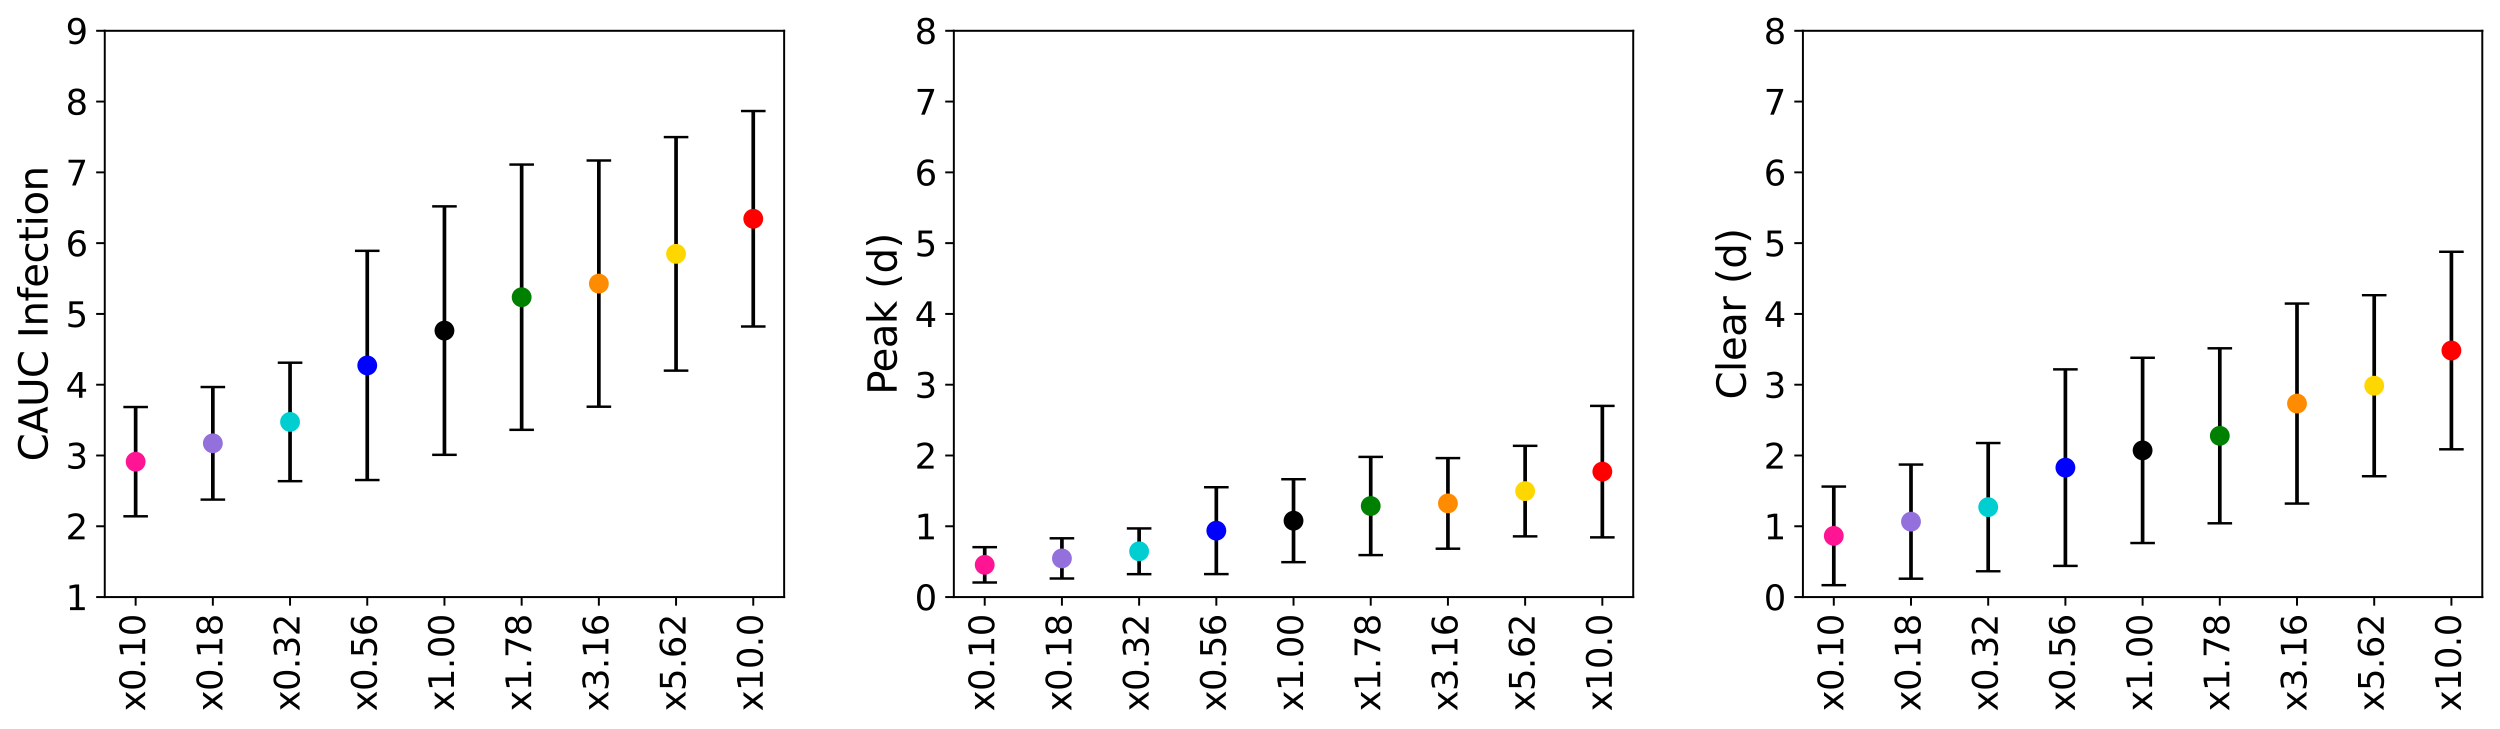 <?xml version="1.0" encoding="utf-8" standalone="no"?>
<!DOCTYPE svg PUBLIC "-//W3C//DTD SVG 1.1//EN"
  "http://www.w3.org/Graphics/SVG/1.1/DTD/svg11.dtd">
<svg xmlns:xlink="http://www.w3.org/1999/xlink" width="1016.4pt" height="296.4pt" viewBox="0 0 1016.4 296.4" xmlns="http://www.w3.org/2000/svg" version="1.1">
 <defs>
  <style type="text/css">*{stroke-linejoin: round; stroke-linecap: butt}</style>
 </defs>
 <g id="figure_1">
  <g id="patch_1">
   <path d="M 0 296.4 
L 1016.4 296.4 
L 1016.4 0 
L 0 0 
z
" style="fill: #ffffff"/>
  </g>
  <g id="axes_1">
   <g id="patch_2">
    <path d="M 42.593 242.741 
L 318.8 242.741 
L 318.8 12.519 
L 42.593 12.519 
z
" style="fill: #ffffff"/>
   </g>
   <g id="matplotlib.axis_1">
    <g id="xtick_1">
     <g id="line2d_1">
      <defs>
       <path id="me97e2d0eb6" d="M 0 0 
L 0 3.5 
" style="stroke: #000000; stroke-width: 0.8"/>
      </defs>
      <g>
       <use xlink:href="#me97e2d0eb6" x="55.147" y="242.741" style="stroke: #000000; stroke-width: 0.8"/>
      </g>
     </g>
     <g id="text_1">
      <!-- x0.10 -->
      <g transform="translate(59.011 289.2) rotate(-90) scale(0.14 -0.14)">
       <defs>
        <path id="DejaVuSans-78" d="M 3513 3500 
L 2247 1797 
L 3578 0 
L 2900 0 
L 1881 1375 
L 863 0 
L 184 0 
L 1544 1831 
L 300 3500 
L 978 3500 
L 1906 2253 
L 2834 3500 
L 3513 3500 
z
" transform="scale(0.016)"/>
        <path id="DejaVuSans-30" d="M 2034 4250 
Q 1547 4250 1301 3770 
Q 1056 3291 1056 2328 
Q 1056 1369 1301 889 
Q 1547 409 2034 409 
Q 2525 409 2770 889 
Q 3016 1369 3016 2328 
Q 3016 3291 2770 3770 
Q 2525 4250 2034 4250 
z
M 2034 4750 
Q 2819 4750 3233 4129 
Q 3647 3509 3647 2328 
Q 3647 1150 3233 529 
Q 2819 -91 2034 -91 
Q 1250 -91 836 529 
Q 422 1150 422 2328 
Q 422 3509 836 4129 
Q 1250 4750 2034 4750 
z
" transform="scale(0.016)"/>
        <path id="DejaVuSans-2e" d="M 684 794 
L 1344 794 
L 1344 0 
L 684 0 
L 684 794 
z
" transform="scale(0.016)"/>
        <path id="DejaVuSans-31" d="M 794 531 
L 1825 531 
L 1825 4091 
L 703 3866 
L 703 4441 
L 1819 4666 
L 2450 4666 
L 2450 531 
L 3481 531 
L 3481 0 
L 794 0 
L 794 531 
z
" transform="scale(0.016)"/>
       </defs>
       <use xlink:href="#DejaVuSans-78"/>
       <use xlink:href="#DejaVuSans-30" transform="translate(59.18 0)"/>
       <use xlink:href="#DejaVuSans-2e" transform="translate(122.803 0)"/>
       <use xlink:href="#DejaVuSans-31" transform="translate(154.59 0)"/>
       <use xlink:href="#DejaVuSans-30" transform="translate(218.213 0)"/>
      </g>
     </g>
    </g>
    <g id="xtick_2">
     <g id="line2d_2">
      <g>
       <use xlink:href="#me97e2d0eb6" x="86.535" y="242.741" style="stroke: #000000; stroke-width: 0.8"/>
      </g>
     </g>
     <g id="text_2">
      <!-- x0.18 -->
      <g transform="translate(90.398 289.2) rotate(-90) scale(0.14 -0.14)">
       <defs>
        <path id="DejaVuSans-38" d="M 2034 2216 
Q 1584 2216 1326 1975 
Q 1069 1734 1069 1313 
Q 1069 891 1326 650 
Q 1584 409 2034 409 
Q 2484 409 2743 651 
Q 3003 894 3003 1313 
Q 3003 1734 2745 1975 
Q 2488 2216 2034 2216 
z
M 1403 2484 
Q 997 2584 770 2862 
Q 544 3141 544 3541 
Q 544 4100 942 4425 
Q 1341 4750 2034 4750 
Q 2731 4750 3128 4425 
Q 3525 4100 3525 3541 
Q 3525 3141 3298 2862 
Q 3072 2584 2669 2484 
Q 3125 2378 3379 2068 
Q 3634 1759 3634 1313 
Q 3634 634 3220 271 
Q 2806 -91 2034 -91 
Q 1263 -91 848 271 
Q 434 634 434 1313 
Q 434 1759 690 2068 
Q 947 2378 1403 2484 
z
M 1172 3481 
Q 1172 3119 1398 2916 
Q 1625 2713 2034 2713 
Q 2441 2713 2670 2916 
Q 2900 3119 2900 3481 
Q 2900 3844 2670 4047 
Q 2441 4250 2034 4250 
Q 1625 4250 1398 4047 
Q 1172 3844 1172 3481 
z
" transform="scale(0.016)"/>
       </defs>
       <use xlink:href="#DejaVuSans-78"/>
       <use xlink:href="#DejaVuSans-30" transform="translate(59.18 0)"/>
       <use xlink:href="#DejaVuSans-2e" transform="translate(122.803 0)"/>
       <use xlink:href="#DejaVuSans-31" transform="translate(154.59 0)"/>
       <use xlink:href="#DejaVuSans-38" transform="translate(218.213 0)"/>
      </g>
     </g>
    </g>
    <g id="xtick_3">
     <g id="line2d_3">
      <g>
       <use xlink:href="#me97e2d0eb6" x="117.922" y="242.741" style="stroke: #000000; stroke-width: 0.8"/>
      </g>
     </g>
     <g id="text_3">
      <!-- x0.32 -->
      <g transform="translate(121.785 289.2) rotate(-90) scale(0.14 -0.14)">
       <defs>
        <path id="DejaVuSans-33" d="M 2597 2516 
Q 3050 2419 3304 2112 
Q 3559 1806 3559 1356 
Q 3559 666 3084 287 
Q 2609 -91 1734 -91 
Q 1441 -91 1130 -33 
Q 819 25 488 141 
L 488 750 
Q 750 597 1062 519 
Q 1375 441 1716 441 
Q 2309 441 2620 675 
Q 2931 909 2931 1356 
Q 2931 1769 2642 2001 
Q 2353 2234 1838 2234 
L 1294 2234 
L 1294 2753 
L 1863 2753 
Q 2328 2753 2575 2939 
Q 2822 3125 2822 3475 
Q 2822 3834 2567 4026 
Q 2313 4219 1838 4219 
Q 1578 4219 1281 4162 
Q 984 4106 628 3988 
L 628 4550 
Q 988 4650 1302 4700 
Q 1616 4750 1894 4750 
Q 2613 4750 3031 4423 
Q 3450 4097 3450 3541 
Q 3450 3153 3228 2886 
Q 3006 2619 2597 2516 
z
" transform="scale(0.016)"/>
        <path id="DejaVuSans-32" d="M 1228 531 
L 3431 531 
L 3431 0 
L 469 0 
L 469 531 
Q 828 903 1448 1529 
Q 2069 2156 2228 2338 
Q 2531 2678 2651 2914 
Q 2772 3150 2772 3378 
Q 2772 3750 2511 3984 
Q 2250 4219 1831 4219 
Q 1534 4219 1204 4116 
Q 875 4013 500 3803 
L 500 4441 
Q 881 4594 1212 4672 
Q 1544 4750 1819 4750 
Q 2544 4750 2975 4387 
Q 3406 4025 3406 3419 
Q 3406 3131 3298 2873 
Q 3191 2616 2906 2266 
Q 2828 2175 2409 1742 
Q 1991 1309 1228 531 
z
" transform="scale(0.016)"/>
       </defs>
       <use xlink:href="#DejaVuSans-78"/>
       <use xlink:href="#DejaVuSans-30" transform="translate(59.18 0)"/>
       <use xlink:href="#DejaVuSans-2e" transform="translate(122.803 0)"/>
       <use xlink:href="#DejaVuSans-33" transform="translate(154.59 0)"/>
       <use xlink:href="#DejaVuSans-32" transform="translate(218.213 0)"/>
      </g>
     </g>
    </g>
    <g id="xtick_4">
     <g id="line2d_4">
      <g>
       <use xlink:href="#me97e2d0eb6" x="149.309" y="242.741" style="stroke: #000000; stroke-width: 0.8"/>
      </g>
     </g>
     <g id="text_4">
      <!-- x0.56 -->
      <g transform="translate(153.172 289.2) rotate(-90) scale(0.14 -0.14)">
       <defs>
        <path id="DejaVuSans-35" d="M 691 4666 
L 3169 4666 
L 3169 4134 
L 1269 4134 
L 1269 2991 
Q 1406 3038 1543 3061 
Q 1681 3084 1819 3084 
Q 2600 3084 3056 2656 
Q 3513 2228 3513 1497 
Q 3513 744 3044 326 
Q 2575 -91 1722 -91 
Q 1428 -91 1123 -41 
Q 819 9 494 109 
L 494 744 
Q 775 591 1075 516 
Q 1375 441 1709 441 
Q 2250 441 2565 725 
Q 2881 1009 2881 1497 
Q 2881 1984 2565 2268 
Q 2250 2553 1709 2553 
Q 1456 2553 1204 2497 
Q 953 2441 691 2322 
L 691 4666 
z
" transform="scale(0.016)"/>
        <path id="DejaVuSans-36" d="M 2113 2584 
Q 1688 2584 1439 2293 
Q 1191 2003 1191 1497 
Q 1191 994 1439 701 
Q 1688 409 2113 409 
Q 2538 409 2786 701 
Q 3034 994 3034 1497 
Q 3034 2003 2786 2293 
Q 2538 2584 2113 2584 
z
M 3366 4563 
L 3366 3988 
Q 3128 4100 2886 4159 
Q 2644 4219 2406 4219 
Q 1781 4219 1451 3797 
Q 1122 3375 1075 2522 
Q 1259 2794 1537 2939 
Q 1816 3084 2150 3084 
Q 2853 3084 3261 2657 
Q 3669 2231 3669 1497 
Q 3669 778 3244 343 
Q 2819 -91 2113 -91 
Q 1303 -91 875 529 
Q 447 1150 447 2328 
Q 447 3434 972 4092 
Q 1497 4750 2381 4750 
Q 2619 4750 2861 4703 
Q 3103 4656 3366 4563 
z
" transform="scale(0.016)"/>
       </defs>
       <use xlink:href="#DejaVuSans-78"/>
       <use xlink:href="#DejaVuSans-30" transform="translate(59.18 0)"/>
       <use xlink:href="#DejaVuSans-2e" transform="translate(122.803 0)"/>
       <use xlink:href="#DejaVuSans-35" transform="translate(154.59 0)"/>
       <use xlink:href="#DejaVuSans-36" transform="translate(218.213 0)"/>
      </g>
     </g>
    </g>
    <g id="xtick_5">
     <g id="line2d_5">
      <g>
       <use xlink:href="#me97e2d0eb6" x="180.696" y="242.741" style="stroke: #000000; stroke-width: 0.8"/>
      </g>
     </g>
     <g id="text_5">
      <!-- x1.00 -->
      <g transform="translate(184.559 289.2) rotate(-90) scale(0.14 -0.14)">
       <use xlink:href="#DejaVuSans-78"/>
       <use xlink:href="#DejaVuSans-31" transform="translate(59.18 0)"/>
       <use xlink:href="#DejaVuSans-2e" transform="translate(122.803 0)"/>
       <use xlink:href="#DejaVuSans-30" transform="translate(154.59 0)"/>
       <use xlink:href="#DejaVuSans-30" transform="translate(218.213 0)"/>
      </g>
     </g>
    </g>
    <g id="xtick_6">
     <g id="line2d_6">
      <g>
       <use xlink:href="#me97e2d0eb6" x="212.083" y="242.741" style="stroke: #000000; stroke-width: 0.8"/>
      </g>
     </g>
     <g id="text_6">
      <!-- x1.78 -->
      <g transform="translate(215.946 289.2) rotate(-90) scale(0.14 -0.14)">
       <defs>
        <path id="DejaVuSans-37" d="M 525 4666 
L 3525 4666 
L 3525 4397 
L 1831 0 
L 1172 0 
L 2766 4134 
L 525 4134 
L 525 4666 
z
" transform="scale(0.016)"/>
       </defs>
       <use xlink:href="#DejaVuSans-78"/>
       <use xlink:href="#DejaVuSans-31" transform="translate(59.18 0)"/>
       <use xlink:href="#DejaVuSans-2e" transform="translate(122.803 0)"/>
       <use xlink:href="#DejaVuSans-37" transform="translate(154.59 0)"/>
       <use xlink:href="#DejaVuSans-38" transform="translate(218.213 0)"/>
      </g>
     </g>
    </g>
    <g id="xtick_7">
     <g id="line2d_7">
      <g>
       <use xlink:href="#me97e2d0eb6" x="243.471" y="242.741" style="stroke: #000000; stroke-width: 0.8"/>
      </g>
     </g>
     <g id="text_7">
      <!-- x3.16 -->
      <g transform="translate(247.334 289.2) rotate(-90) scale(0.14 -0.14)">
       <use xlink:href="#DejaVuSans-78"/>
       <use xlink:href="#DejaVuSans-33" transform="translate(59.18 0)"/>
       <use xlink:href="#DejaVuSans-2e" transform="translate(122.803 0)"/>
       <use xlink:href="#DejaVuSans-31" transform="translate(154.59 0)"/>
       <use xlink:href="#DejaVuSans-36" transform="translate(218.213 0)"/>
      </g>
     </g>
    </g>
    <g id="xtick_8">
     <g id="line2d_8">
      <g>
       <use xlink:href="#me97e2d0eb6" x="274.858" y="242.741" style="stroke: #000000; stroke-width: 0.8"/>
      </g>
     </g>
     <g id="text_8">
      <!-- x5.62 -->
      <g transform="translate(278.721 289.2) rotate(-90) scale(0.14 -0.14)">
       <use xlink:href="#DejaVuSans-78"/>
       <use xlink:href="#DejaVuSans-35" transform="translate(59.18 0)"/>
       <use xlink:href="#DejaVuSans-2e" transform="translate(122.803 0)"/>
       <use xlink:href="#DejaVuSans-36" transform="translate(154.59 0)"/>
       <use xlink:href="#DejaVuSans-32" transform="translate(218.213 0)"/>
      </g>
     </g>
    </g>
    <g id="xtick_9">
     <g id="line2d_9">
      <g>
       <use xlink:href="#me97e2d0eb6" x="306.245" y="242.741" style="stroke: #000000; stroke-width: 0.8"/>
      </g>
     </g>
     <g id="text_9">
      <!-- x10.0 -->
      <g transform="translate(310.108 289.2) rotate(-90) scale(0.14 -0.14)">
       <use xlink:href="#DejaVuSans-78"/>
       <use xlink:href="#DejaVuSans-31" transform="translate(59.18 0)"/>
       <use xlink:href="#DejaVuSans-30" transform="translate(122.803 0)"/>
       <use xlink:href="#DejaVuSans-2e" transform="translate(186.426 0)"/>
       <use xlink:href="#DejaVuSans-30" transform="translate(218.213 0)"/>
      </g>
     </g>
    </g>
   </g>
   <g id="matplotlib.axis_2">
    <g id="ytick_1">
     <g id="line2d_10">
      <defs>
       <path id="md08b933492" d="M 0 0 
L -3.5 0 
" style="stroke: #000000; stroke-width: 0.8"/>
      </defs>
      <g>
       <use xlink:href="#md08b933492" x="42.593" y="242.741" style="stroke: #000000; stroke-width: 0.8"/>
      </g>
     </g>
     <g id="text_10">
      <!-- 1 -->
      <g transform="translate(26.685 248.06) scale(0.14 -0.14)">
       <use xlink:href="#DejaVuSans-31"/>
      </g>
     </g>
    </g>
    <g id="ytick_2">
     <g id="line2d_11">
      <g>
       <use xlink:href="#md08b933492" x="42.593" y="213.964" style="stroke: #000000; stroke-width: 0.8"/>
      </g>
     </g>
     <g id="text_11">
      <!-- 2 -->
      <g transform="translate(26.685 219.282) scale(0.14 -0.14)">
       <use xlink:href="#DejaVuSans-32"/>
      </g>
     </g>
    </g>
    <g id="ytick_3">
     <g id="line2d_12">
      <g>
       <use xlink:href="#md08b933492" x="42.593" y="185.186" style="stroke: #000000; stroke-width: 0.8"/>
      </g>
     </g>
     <g id="text_12">
      <!-- 3 -->
      <g transform="translate(26.685 190.505) scale(0.14 -0.14)">
       <use xlink:href="#DejaVuSans-33"/>
      </g>
     </g>
    </g>
    <g id="ytick_4">
     <g id="line2d_13">
      <g>
       <use xlink:href="#md08b933492" x="42.593" y="156.408" style="stroke: #000000; stroke-width: 0.8"/>
      </g>
     </g>
     <g id="text_13">
      <!-- 4 -->
      <g transform="translate(26.685 161.727) scale(0.14 -0.14)">
       <defs>
        <path id="DejaVuSans-34" d="M 2419 4116 
L 825 1625 
L 2419 1625 
L 2419 4116 
z
M 2253 4666 
L 3047 4666 
L 3047 1625 
L 3713 1625 
L 3713 1100 
L 3047 1100 
L 3047 0 
L 2419 0 
L 2419 1100 
L 313 1100 
L 313 1709 
L 2253 4666 
z
" transform="scale(0.016)"/>
       </defs>
       <use xlink:href="#DejaVuSans-34"/>
      </g>
     </g>
    </g>
    <g id="ytick_5">
     <g id="line2d_14">
      <g>
       <use xlink:href="#md08b933492" x="42.593" y="127.63" style="stroke: #000000; stroke-width: 0.8"/>
      </g>
     </g>
     <g id="text_14">
      <!-- 5 -->
      <g transform="translate(26.685 132.949) scale(0.14 -0.14)">
       <use xlink:href="#DejaVuSans-35"/>
      </g>
     </g>
    </g>
    <g id="ytick_6">
     <g id="line2d_15">
      <g>
       <use xlink:href="#md08b933492" x="42.593" y="98.852" style="stroke: #000000; stroke-width: 0.8"/>
      </g>
     </g>
     <g id="text_15">
      <!-- 6 -->
      <g transform="translate(26.685 104.171) scale(0.14 -0.14)">
       <use xlink:href="#DejaVuSans-36"/>
      </g>
     </g>
    </g>
    <g id="ytick_7">
     <g id="line2d_16">
      <g>
       <use xlink:href="#md08b933492" x="42.593" y="70.075" style="stroke: #000000; stroke-width: 0.8"/>
      </g>
     </g>
     <g id="text_16">
      <!-- 7 -->
      <g transform="translate(26.685 75.393) scale(0.14 -0.14)">
       <use xlink:href="#DejaVuSans-37"/>
      </g>
     </g>
    </g>
    <g id="ytick_8">
     <g id="line2d_17">
      <g>
       <use xlink:href="#md08b933492" x="42.593" y="41.297" style="stroke: #000000; stroke-width: 0.8"/>
      </g>
     </g>
     <g id="text_17">
      <!-- 8 -->
      <g transform="translate(26.685 46.616) scale(0.14 -0.14)">
       <use xlink:href="#DejaVuSans-38"/>
      </g>
     </g>
    </g>
    <g id="ytick_9">
     <g id="line2d_18">
      <g>
       <use xlink:href="#md08b933492" x="42.593" y="12.519" style="stroke: #000000; stroke-width: 0.8"/>
      </g>
     </g>
     <g id="text_18">
      <!-- 9 -->
      <g transform="translate(26.685 17.838) scale(0.14 -0.14)">
       <defs>
        <path id="DejaVuSans-39" d="M 703 97 
L 703 672 
Q 941 559 1184 500 
Q 1428 441 1663 441 
Q 2288 441 2617 861 
Q 2947 1281 2994 2138 
Q 2813 1869 2534 1725 
Q 2256 1581 1919 1581 
Q 1219 1581 811 2004 
Q 403 2428 403 3163 
Q 403 3881 828 4315 
Q 1253 4750 1959 4750 
Q 2769 4750 3195 4129 
Q 3622 3509 3622 2328 
Q 3622 1225 3098 567 
Q 2575 -91 1691 -91 
Q 1453 -91 1209 -44 
Q 966 3 703 97 
z
M 1959 2075 
Q 2384 2075 2632 2365 
Q 2881 2656 2881 3163 
Q 2881 3666 2632 3958 
Q 2384 4250 1959 4250 
Q 1534 4250 1286 3958 
Q 1038 3666 1038 3163 
Q 1038 2656 1286 2365 
Q 1534 2075 1959 2075 
z
" transform="scale(0.016)"/>
       </defs>
       <use xlink:href="#DejaVuSans-39"/>
      </g>
     </g>
    </g>
    <g id="text_19">
     <!-- CAUC Infection -->
     <g transform="translate(19.358 187.564) rotate(-90) scale(0.16 -0.16)">
      <defs>
       <path id="DejaVuSans-43" d="M 4122 4306 
L 4122 3641 
Q 3803 3938 3442 4084 
Q 3081 4231 2675 4231 
Q 1875 4231 1450 3742 
Q 1025 3253 1025 2328 
Q 1025 1406 1450 917 
Q 1875 428 2675 428 
Q 3081 428 3442 575 
Q 3803 722 4122 1019 
L 4122 359 
Q 3791 134 3420 21 
Q 3050 -91 2638 -91 
Q 1578 -91 968 557 
Q 359 1206 359 2328 
Q 359 3453 968 4101 
Q 1578 4750 2638 4750 
Q 3056 4750 3426 4639 
Q 3797 4528 4122 4306 
z
" transform="scale(0.016)"/>
       <path id="DejaVuSans-41" d="M 2188 4044 
L 1331 1722 
L 3047 1722 
L 2188 4044 
z
M 1831 4666 
L 2547 4666 
L 4325 0 
L 3669 0 
L 3244 1197 
L 1141 1197 
L 716 0 
L 50 0 
L 1831 4666 
z
" transform="scale(0.016)"/>
       <path id="DejaVuSans-55" d="M 556 4666 
L 1191 4666 
L 1191 1831 
Q 1191 1081 1462 751 
Q 1734 422 2344 422 
Q 2950 422 3222 751 
Q 3494 1081 3494 1831 
L 3494 4666 
L 4128 4666 
L 4128 1753 
Q 4128 841 3676 375 
Q 3225 -91 2344 -91 
Q 1459 -91 1007 375 
Q 556 841 556 1753 
L 556 4666 
z
" transform="scale(0.016)"/>
       <path id="DejaVuSans-20" transform="scale(0.016)"/>
       <path id="DejaVuSans-49" d="M 628 4666 
L 1259 4666 
L 1259 0 
L 628 0 
L 628 4666 
z
" transform="scale(0.016)"/>
       <path id="DejaVuSans-6e" d="M 3513 2113 
L 3513 0 
L 2938 0 
L 2938 2094 
Q 2938 2591 2744 2837 
Q 2550 3084 2163 3084 
Q 1697 3084 1428 2787 
Q 1159 2491 1159 1978 
L 1159 0 
L 581 0 
L 581 3500 
L 1159 3500 
L 1159 2956 
Q 1366 3272 1645 3428 
Q 1925 3584 2291 3584 
Q 2894 3584 3203 3211 
Q 3513 2838 3513 2113 
z
" transform="scale(0.016)"/>
       <path id="DejaVuSans-66" d="M 2375 4863 
L 2375 4384 
L 1825 4384 
Q 1516 4384 1395 4259 
Q 1275 4134 1275 3809 
L 1275 3500 
L 2222 3500 
L 2222 3053 
L 1275 3053 
L 1275 0 
L 697 0 
L 697 3053 
L 147 3053 
L 147 3500 
L 697 3500 
L 697 3744 
Q 697 4328 969 4595 
Q 1241 4863 1831 4863 
L 2375 4863 
z
" transform="scale(0.016)"/>
       <path id="DejaVuSans-65" d="M 3597 1894 
L 3597 1613 
L 953 1613 
Q 991 1019 1311 708 
Q 1631 397 2203 397 
Q 2534 397 2845 478 
Q 3156 559 3463 722 
L 3463 178 
Q 3153 47 2828 -22 
Q 2503 -91 2169 -91 
Q 1331 -91 842 396 
Q 353 884 353 1716 
Q 353 2575 817 3079 
Q 1281 3584 2069 3584 
Q 2775 3584 3186 3129 
Q 3597 2675 3597 1894 
z
M 3022 2063 
Q 3016 2534 2758 2815 
Q 2500 3097 2075 3097 
Q 1594 3097 1305 2825 
Q 1016 2553 972 2059 
L 3022 2063 
z
" transform="scale(0.016)"/>
       <path id="DejaVuSans-63" d="M 3122 3366 
L 3122 2828 
Q 2878 2963 2633 3030 
Q 2388 3097 2138 3097 
Q 1578 3097 1268 2742 
Q 959 2388 959 1747 
Q 959 1106 1268 751 
Q 1578 397 2138 397 
Q 2388 397 2633 464 
Q 2878 531 3122 666 
L 3122 134 
Q 2881 22 2623 -34 
Q 2366 -91 2075 -91 
Q 1284 -91 818 406 
Q 353 903 353 1747 
Q 353 2603 823 3093 
Q 1294 3584 2113 3584 
Q 2378 3584 2631 3529 
Q 2884 3475 3122 3366 
z
" transform="scale(0.016)"/>
       <path id="DejaVuSans-74" d="M 1172 4494 
L 1172 3500 
L 2356 3500 
L 2356 3053 
L 1172 3053 
L 1172 1153 
Q 1172 725 1289 603 
Q 1406 481 1766 481 
L 2356 481 
L 2356 0 
L 1766 0 
Q 1100 0 847 248 
Q 594 497 594 1153 
L 594 3053 
L 172 3053 
L 172 3500 
L 594 3500 
L 594 4494 
L 1172 4494 
z
" transform="scale(0.016)"/>
       <path id="DejaVuSans-69" d="M 603 3500 
L 1178 3500 
L 1178 0 
L 603 0 
L 603 3500 
z
M 603 4863 
L 1178 4863 
L 1178 4134 
L 603 4134 
L 603 4863 
z
" transform="scale(0.016)"/>
       <path id="DejaVuSans-6f" d="M 1959 3097 
Q 1497 3097 1228 2736 
Q 959 2375 959 1747 
Q 959 1119 1226 758 
Q 1494 397 1959 397 
Q 2419 397 2687 759 
Q 2956 1122 2956 1747 
Q 2956 2369 2687 2733 
Q 2419 3097 1959 3097 
z
M 1959 3584 
Q 2709 3584 3137 3096 
Q 3566 2609 3566 1747 
Q 3566 888 3137 398 
Q 2709 -91 1959 -91 
Q 1206 -91 779 398 
Q 353 888 353 1747 
Q 353 2609 779 3096 
Q 1206 3584 1959 3584 
z
" transform="scale(0.016)"/>
      </defs>
      <use xlink:href="#DejaVuSans-43"/>
      <use xlink:href="#DejaVuSans-41" transform="translate(69.824 0)"/>
      <use xlink:href="#DejaVuSans-55" transform="translate(138.232 0)"/>
      <use xlink:href="#DejaVuSans-43" transform="translate(211.426 0)"/>
      <use xlink:href="#DejaVuSans-20" transform="translate(281.25 0)"/>
      <use xlink:href="#DejaVuSans-49" transform="translate(313.037 0)"/>
      <use xlink:href="#DejaVuSans-6e" transform="translate(342.529 0)"/>
      <use xlink:href="#DejaVuSans-66" transform="translate(405.908 0)"/>
      <use xlink:href="#DejaVuSans-65" transform="translate(441.113 0)"/>
      <use xlink:href="#DejaVuSans-63" transform="translate(502.637 0)"/>
      <use xlink:href="#DejaVuSans-74" transform="translate(557.617 0)"/>
      <use xlink:href="#DejaVuSans-69" transform="translate(596.826 0)"/>
      <use xlink:href="#DejaVuSans-6f" transform="translate(624.609 0)"/>
      <use xlink:href="#DejaVuSans-6e" transform="translate(685.791 0)"/>
     </g>
    </g>
   </g>
   <g id="patch_3">
    <path d="M 42.593 242.741 
L 42.593 12.519 
" style="fill: none; stroke: #000000; stroke-width: 0.8; stroke-linejoin: miter; stroke-linecap: square"/>
   </g>
   <g id="patch_4">
    <path d="M 318.8 242.741 
L 318.8 12.519 
" style="fill: none; stroke: #000000; stroke-width: 0.8; stroke-linejoin: miter; stroke-linecap: square"/>
   </g>
   <g id="patch_5">
    <path d="M 42.593 242.741 
L 318.8 242.741 
" style="fill: none; stroke: #000000; stroke-width: 0.8; stroke-linejoin: miter; stroke-linecap: square"/>
   </g>
   <g id="patch_6">
    <path d="M 42.593 12.519 
L 318.8 12.519 
" style="fill: none; stroke: #000000; stroke-width: 0.8; stroke-linejoin: miter; stroke-linecap: square"/>
   </g>
   <g id="LineCollection_1">
    <path d="M 55.147 209.918 
L 55.147 165.493 
" clip-path="url(#p0e6395639d)" style="fill: none; stroke: #000000; stroke-width: 1.5"/>
    <path d="M 86.535 203.118 
L 86.535 157.346 
" clip-path="url(#p0e6395639d)" style="fill: none; stroke: #000000; stroke-width: 1.5"/>
    <path d="M 117.922 195.615 
L 117.922 147.463 
" clip-path="url(#p0e6395639d)" style="fill: none; stroke: #000000; stroke-width: 1.5"/>
    <path d="M 149.309 195.168 
L 149.309 101.983 
" clip-path="url(#p0e6395639d)" style="fill: none; stroke: #000000; stroke-width: 1.5"/>
    <path d="M 180.696 184.916 
L 180.696 83.909 
" clip-path="url(#p0e6395639d)" style="fill: none; stroke: #000000; stroke-width: 1.5"/>
    <path d="M 212.083 174.765 
L 212.083 66.915 
" clip-path="url(#p0e6395639d)" style="fill: none; stroke: #000000; stroke-width: 1.5"/>
    <path d="M 243.471 165.354 
L 243.471 65.259 
" clip-path="url(#p0e6395639d)" style="fill: none; stroke: #000000; stroke-width: 1.5"/>
    <path d="M 274.858 150.678 
L 274.858 55.733 
" clip-path="url(#p0e6395639d)" style="fill: none; stroke: #000000; stroke-width: 1.5"/>
    <path d="M 306.245 132.752 
L 306.245 45.148 
" clip-path="url(#p0e6395639d)" style="fill: none; stroke: #000000; stroke-width: 1.5"/>
   </g>
   <g id="line2d_19">
    <defs>
     <path id="ma42062c696" d="M 5 0 
L -5 -0 
" style="stroke: #000000"/>
    </defs>
    <g clip-path="url(#p0e6395639d)">
     <use xlink:href="#ma42062c696" x="55.147" y="209.918" style="stroke: #000000"/>
     <use xlink:href="#ma42062c696" x="86.535" y="203.118" style="stroke: #000000"/>
     <use xlink:href="#ma42062c696" x="117.922" y="195.615" style="stroke: #000000"/>
     <use xlink:href="#ma42062c696" x="149.309" y="195.168" style="stroke: #000000"/>
     <use xlink:href="#ma42062c696" x="180.696" y="184.916" style="stroke: #000000"/>
     <use xlink:href="#ma42062c696" x="212.083" y="174.765" style="stroke: #000000"/>
     <use xlink:href="#ma42062c696" x="243.471" y="165.354" style="stroke: #000000"/>
     <use xlink:href="#ma42062c696" x="274.858" y="150.678" style="stroke: #000000"/>
     <use xlink:href="#ma42062c696" x="306.245" y="132.752" style="stroke: #000000"/>
    </g>
   </g>
   <g id="line2d_20">
    <g clip-path="url(#p0e6395639d)">
     <use xlink:href="#ma42062c696" x="55.147" y="165.493" style="stroke: #000000"/>
     <use xlink:href="#ma42062c696" x="86.535" y="157.346" style="stroke: #000000"/>
     <use xlink:href="#ma42062c696" x="117.922" y="147.463" style="stroke: #000000"/>
     <use xlink:href="#ma42062c696" x="149.309" y="101.983" style="stroke: #000000"/>
     <use xlink:href="#ma42062c696" x="180.696" y="83.909" style="stroke: #000000"/>
     <use xlink:href="#ma42062c696" x="212.083" y="66.915" style="stroke: #000000"/>
     <use xlink:href="#ma42062c696" x="243.471" y="65.259" style="stroke: #000000"/>
     <use xlink:href="#ma42062c696" x="274.858" y="55.733" style="stroke: #000000"/>
     <use xlink:href="#ma42062c696" x="306.245" y="45.148" style="stroke: #000000"/>
    </g>
   </g>
   <g id="PathCollection_1">
    <defs>
     <path id="C0_0_5487500ea6" d="M 0 3.536 
C 0.938 3.536 1.837 3.163 2.5 2.5 
C 3.163 1.837 3.536 0.938 3.536 -0 
C 3.536 -0.938 3.163 -1.837 2.5 -2.5 
C 1.837 -3.163 0.938 -3.536 0 -3.536 
C -0.938 -3.536 -1.837 -3.163 -2.5 -2.5 
C -3.163 -1.837 -3.536 -0.938 -3.536 0 
C -3.536 0.938 -3.163 1.837 -2.5 2.5 
C -1.837 3.163 -0.938 3.536 0 3.536 
z
"/>
    </defs>
    <g clip-path="url(#p0e6395639d)">
     <use xlink:href="#C0_0_5487500ea6" x="55.147" y="187.706" style="fill: #ff1493; stroke: #ff1493"/>
    </g>
    <g clip-path="url(#p0e6395639d)">
     <use xlink:href="#C0_0_5487500ea6" x="86.535" y="180.232" style="fill: #9370db; stroke: #9370db"/>
    </g>
    <g clip-path="url(#p0e6395639d)">
     <use xlink:href="#C0_0_5487500ea6" x="117.922" y="171.539" style="fill: #00ced1; stroke: #00ced1"/>
    </g>
    <g clip-path="url(#p0e6395639d)">
     <use xlink:href="#C0_0_5487500ea6" x="149.309" y="148.576" style="fill: #0000ff; stroke: #0000ff"/>
    </g>
    <g clip-path="url(#p0e6395639d)">
     <use xlink:href="#C0_0_5487500ea6" x="180.696" y="134.413" style="stroke: #000000"/>
    </g>
    <g clip-path="url(#p0e6395639d)">
     <use xlink:href="#C0_0_5487500ea6" x="212.083" y="120.84" style="fill: #008000; stroke: #008000"/>
    </g>
    <g clip-path="url(#p0e6395639d)">
     <use xlink:href="#C0_0_5487500ea6" x="243.471" y="115.307" style="fill: #ff8c00; stroke: #ff8c00"/>
    </g>
    <g clip-path="url(#p0e6395639d)">
     <use xlink:href="#C0_0_5487500ea6" x="274.858" y="103.205" style="fill: #ffd700; stroke: #ffd700"/>
    </g>
    <g clip-path="url(#p0e6395639d)">
     <use xlink:href="#C0_0_5487500ea6" x="306.245" y="88.95" style="fill: #ff0000; stroke: #ff0000"/>
    </g>
   </g>
  </g>
  <g id="axes_2">
   <g id="patch_7">
    <path d="M 387.792 242.741 
L 664 242.741 
L 664 12.519 
L 387.792 12.519 
z
" style="fill: #ffffff"/>
   </g>
   <g id="matplotlib.axis_3">
    <g id="xtick_10">
     <g id="line2d_21">
      <g>
       <use xlink:href="#me97e2d0eb6" x="400.347" y="242.741" style="stroke: #000000; stroke-width: 0.8"/>
      </g>
     </g>
     <g id="text_20">
      <!-- x0.10 -->
      <g transform="translate(404.21 289.2) rotate(-90) scale(0.14 -0.14)">
       <use xlink:href="#DejaVuSans-78"/>
       <use xlink:href="#DejaVuSans-30" transform="translate(59.18 0)"/>
       <use xlink:href="#DejaVuSans-2e" transform="translate(122.803 0)"/>
       <use xlink:href="#DejaVuSans-31" transform="translate(154.59 0)"/>
       <use xlink:href="#DejaVuSans-30" transform="translate(218.213 0)"/>
      </g>
     </g>
    </g>
    <g id="xtick_11">
     <g id="line2d_22">
      <g>
       <use xlink:href="#me97e2d0eb6" x="431.734" y="242.741" style="stroke: #000000; stroke-width: 0.8"/>
      </g>
     </g>
     <g id="text_21">
      <!-- x0.18 -->
      <g transform="translate(435.598 289.2) rotate(-90) scale(0.14 -0.14)">
       <use xlink:href="#DejaVuSans-78"/>
       <use xlink:href="#DejaVuSans-30" transform="translate(59.18 0)"/>
       <use xlink:href="#DejaVuSans-2e" transform="translate(122.803 0)"/>
       <use xlink:href="#DejaVuSans-31" transform="translate(154.59 0)"/>
       <use xlink:href="#DejaVuSans-38" transform="translate(218.213 0)"/>
      </g>
     </g>
    </g>
    <g id="xtick_12">
     <g id="line2d_23">
      <g>
       <use xlink:href="#me97e2d0eb6" x="463.122" y="242.741" style="stroke: #000000; stroke-width: 0.8"/>
      </g>
     </g>
     <g id="text_22">
      <!-- x0.32 -->
      <g transform="translate(466.985 289.2) rotate(-90) scale(0.14 -0.14)">
       <use xlink:href="#DejaVuSans-78"/>
       <use xlink:href="#DejaVuSans-30" transform="translate(59.18 0)"/>
       <use xlink:href="#DejaVuSans-2e" transform="translate(122.803 0)"/>
       <use xlink:href="#DejaVuSans-33" transform="translate(154.59 0)"/>
       <use xlink:href="#DejaVuSans-32" transform="translate(218.213 0)"/>
      </g>
     </g>
    </g>
    <g id="xtick_13">
     <g id="line2d_24">
      <g>
       <use xlink:href="#me97e2d0eb6" x="494.509" y="242.741" style="stroke: #000000; stroke-width: 0.8"/>
      </g>
     </g>
     <g id="text_23">
      <!-- x0.56 -->
      <g transform="translate(498.372 289.2) rotate(-90) scale(0.14 -0.14)">
       <use xlink:href="#DejaVuSans-78"/>
       <use xlink:href="#DejaVuSans-30" transform="translate(59.18 0)"/>
       <use xlink:href="#DejaVuSans-2e" transform="translate(122.803 0)"/>
       <use xlink:href="#DejaVuSans-35" transform="translate(154.59 0)"/>
       <use xlink:href="#DejaVuSans-36" transform="translate(218.213 0)"/>
      </g>
     </g>
    </g>
    <g id="xtick_14">
     <g id="line2d_25">
      <g>
       <use xlink:href="#me97e2d0eb6" x="525.896" y="242.741" style="stroke: #000000; stroke-width: 0.8"/>
      </g>
     </g>
     <g id="text_24">
      <!-- x1.00 -->
      <g transform="translate(529.759 289.2) rotate(-90) scale(0.14 -0.14)">
       <use xlink:href="#DejaVuSans-78"/>
       <use xlink:href="#DejaVuSans-31" transform="translate(59.18 0)"/>
       <use xlink:href="#DejaVuSans-2e" transform="translate(122.803 0)"/>
       <use xlink:href="#DejaVuSans-30" transform="translate(154.59 0)"/>
       <use xlink:href="#DejaVuSans-30" transform="translate(218.213 0)"/>
      </g>
     </g>
    </g>
    <g id="xtick_15">
     <g id="line2d_26">
      <g>
       <use xlink:href="#me97e2d0eb6" x="557.283" y="242.741" style="stroke: #000000; stroke-width: 0.8"/>
      </g>
     </g>
     <g id="text_25">
      <!-- x1.78 -->
      <g transform="translate(561.146 289.2) rotate(-90) scale(0.14 -0.14)">
       <use xlink:href="#DejaVuSans-78"/>
       <use xlink:href="#DejaVuSans-31" transform="translate(59.18 0)"/>
       <use xlink:href="#DejaVuSans-2e" transform="translate(122.803 0)"/>
       <use xlink:href="#DejaVuSans-37" transform="translate(154.59 0)"/>
       <use xlink:href="#DejaVuSans-38" transform="translate(218.213 0)"/>
      </g>
     </g>
    </g>
    <g id="xtick_16">
     <g id="line2d_27">
      <g>
       <use xlink:href="#me97e2d0eb6" x="588.67" y="242.741" style="stroke: #000000; stroke-width: 0.8"/>
      </g>
     </g>
     <g id="text_26">
      <!-- x3.16 -->
      <g transform="translate(592.534 289.2) rotate(-90) scale(0.14 -0.14)">
       <use xlink:href="#DejaVuSans-78"/>
       <use xlink:href="#DejaVuSans-33" transform="translate(59.18 0)"/>
       <use xlink:href="#DejaVuSans-2e" transform="translate(122.803 0)"/>
       <use xlink:href="#DejaVuSans-31" transform="translate(154.59 0)"/>
       <use xlink:href="#DejaVuSans-36" transform="translate(218.213 0)"/>
      </g>
     </g>
    </g>
    <g id="xtick_17">
     <g id="line2d_28">
      <g>
       <use xlink:href="#me97e2d0eb6" x="620.058" y="242.741" style="stroke: #000000; stroke-width: 0.8"/>
      </g>
     </g>
     <g id="text_27">
      <!-- x5.62 -->
      <g transform="translate(623.921 289.2) rotate(-90) scale(0.14 -0.14)">
       <use xlink:href="#DejaVuSans-78"/>
       <use xlink:href="#DejaVuSans-35" transform="translate(59.18 0)"/>
       <use xlink:href="#DejaVuSans-2e" transform="translate(122.803 0)"/>
       <use xlink:href="#DejaVuSans-36" transform="translate(154.59 0)"/>
       <use xlink:href="#DejaVuSans-32" transform="translate(218.213 0)"/>
      </g>
     </g>
    </g>
    <g id="xtick_18">
     <g id="line2d_29">
      <g>
       <use xlink:href="#me97e2d0eb6" x="651.445" y="242.741" style="stroke: #000000; stroke-width: 0.8"/>
      </g>
     </g>
     <g id="text_28">
      <!-- x10.0 -->
      <g transform="translate(655.308 289.2) rotate(-90) scale(0.14 -0.14)">
       <use xlink:href="#DejaVuSans-78"/>
       <use xlink:href="#DejaVuSans-31" transform="translate(59.18 0)"/>
       <use xlink:href="#DejaVuSans-30" transform="translate(122.803 0)"/>
       <use xlink:href="#DejaVuSans-2e" transform="translate(186.426 0)"/>
       <use xlink:href="#DejaVuSans-30" transform="translate(218.213 0)"/>
      </g>
     </g>
    </g>
   </g>
   <g id="matplotlib.axis_4">
    <g id="ytick_10">
     <g id="line2d_30">
      <g>
       <use xlink:href="#md08b933492" x="387.792" y="242.741" style="stroke: #000000; stroke-width: 0.8"/>
      </g>
     </g>
     <g id="text_29">
      <!-- 0 -->
      <g transform="translate(371.885 248.06) scale(0.14 -0.14)">
       <use xlink:href="#DejaVuSans-30"/>
      </g>
     </g>
    </g>
    <g id="ytick_11">
     <g id="line2d_31">
      <g>
       <use xlink:href="#md08b933492" x="387.792" y="213.964" style="stroke: #000000; stroke-width: 0.8"/>
      </g>
     </g>
     <g id="text_30">
      <!-- 1 -->
      <g transform="translate(371.885 219.282) scale(0.14 -0.14)">
       <use xlink:href="#DejaVuSans-31"/>
      </g>
     </g>
    </g>
    <g id="ytick_12">
     <g id="line2d_32">
      <g>
       <use xlink:href="#md08b933492" x="387.792" y="185.186" style="stroke: #000000; stroke-width: 0.8"/>
      </g>
     </g>
     <g id="text_31">
      <!-- 2 -->
      <g transform="translate(371.885 190.505) scale(0.14 -0.14)">
       <use xlink:href="#DejaVuSans-32"/>
      </g>
     </g>
    </g>
    <g id="ytick_13">
     <g id="line2d_33">
      <g>
       <use xlink:href="#md08b933492" x="387.792" y="156.408" style="stroke: #000000; stroke-width: 0.8"/>
      </g>
     </g>
     <g id="text_32">
      <!-- 3 -->
      <g transform="translate(371.885 161.727) scale(0.14 -0.14)">
       <use xlink:href="#DejaVuSans-33"/>
      </g>
     </g>
    </g>
    <g id="ytick_14">
     <g id="line2d_34">
      <g>
       <use xlink:href="#md08b933492" x="387.792" y="127.63" style="stroke: #000000; stroke-width: 0.8"/>
      </g>
     </g>
     <g id="text_33">
      <!-- 4 -->
      <g transform="translate(371.885 132.949) scale(0.14 -0.14)">
       <use xlink:href="#DejaVuSans-34"/>
      </g>
     </g>
    </g>
    <g id="ytick_15">
     <g id="line2d_35">
      <g>
       <use xlink:href="#md08b933492" x="387.792" y="98.852" style="stroke: #000000; stroke-width: 0.8"/>
      </g>
     </g>
     <g id="text_34">
      <!-- 5 -->
      <g transform="translate(371.885 104.171) scale(0.14 -0.14)">
       <use xlink:href="#DejaVuSans-35"/>
      </g>
     </g>
    </g>
    <g id="ytick_16">
     <g id="line2d_36">
      <g>
       <use xlink:href="#md08b933492" x="387.792" y="70.075" style="stroke: #000000; stroke-width: 0.8"/>
      </g>
     </g>
     <g id="text_35">
      <!-- 6 -->
      <g transform="translate(371.885 75.393) scale(0.14 -0.14)">
       <use xlink:href="#DejaVuSans-36"/>
      </g>
     </g>
    </g>
    <g id="ytick_17">
     <g id="line2d_37">
      <g>
       <use xlink:href="#md08b933492" x="387.792" y="41.297" style="stroke: #000000; stroke-width: 0.8"/>
      </g>
     </g>
     <g id="text_36">
      <!-- 7 -->
      <g transform="translate(371.885 46.616) scale(0.14 -0.14)">
       <use xlink:href="#DejaVuSans-37"/>
      </g>
     </g>
    </g>
    <g id="ytick_18">
     <g id="line2d_38">
      <g>
       <use xlink:href="#md08b933492" x="387.792" y="12.519" style="stroke: #000000; stroke-width: 0.8"/>
      </g>
     </g>
     <g id="text_37">
      <!-- 8 -->
      <g transform="translate(371.885 17.838) scale(0.14 -0.14)">
       <use xlink:href="#DejaVuSans-38"/>
      </g>
     </g>
    </g>
    <g id="text_38">
     <!-- Peak (d) -->
     <g transform="translate(364.557 160.485) rotate(-90) scale(0.16 -0.16)">
      <defs>
       <path id="DejaVuSans-50" d="M 1259 4147 
L 1259 2394 
L 2053 2394 
Q 2494 2394 2734 2622 
Q 2975 2850 2975 3272 
Q 2975 3691 2734 3919 
Q 2494 4147 2053 4147 
L 1259 4147 
z
M 628 4666 
L 2053 4666 
Q 2838 4666 3239 4311 
Q 3641 3956 3641 3272 
Q 3641 2581 3239 2228 
Q 2838 1875 2053 1875 
L 1259 1875 
L 1259 0 
L 628 0 
L 628 4666 
z
" transform="scale(0.016)"/>
       <path id="DejaVuSans-61" d="M 2194 1759 
Q 1497 1759 1228 1600 
Q 959 1441 959 1056 
Q 959 750 1161 570 
Q 1363 391 1709 391 
Q 2188 391 2477 730 
Q 2766 1069 2766 1631 
L 2766 1759 
L 2194 1759 
z
M 3341 1997 
L 3341 0 
L 2766 0 
L 2766 531 
Q 2569 213 2275 61 
Q 1981 -91 1556 -91 
Q 1019 -91 701 211 
Q 384 513 384 1019 
Q 384 1609 779 1909 
Q 1175 2209 1959 2209 
L 2766 2209 
L 2766 2266 
Q 2766 2663 2505 2880 
Q 2244 3097 1772 3097 
Q 1472 3097 1187 3025 
Q 903 2953 641 2809 
L 641 3341 
Q 956 3463 1253 3523 
Q 1550 3584 1831 3584 
Q 2591 3584 2966 3190 
Q 3341 2797 3341 1997 
z
" transform="scale(0.016)"/>
       <path id="DejaVuSans-6b" d="M 581 4863 
L 1159 4863 
L 1159 1991 
L 2875 3500 
L 3609 3500 
L 1753 1863 
L 3688 0 
L 2938 0 
L 1159 1709 
L 1159 0 
L 581 0 
L 581 4863 
z
" transform="scale(0.016)"/>
       <path id="DejaVuSans-28" d="M 1984 4856 
Q 1566 4138 1362 3434 
Q 1159 2731 1159 2009 
Q 1159 1288 1364 580 
Q 1569 -128 1984 -844 
L 1484 -844 
Q 1016 -109 783 600 
Q 550 1309 550 2009 
Q 550 2706 781 3412 
Q 1013 4119 1484 4856 
L 1984 4856 
z
" transform="scale(0.016)"/>
       <path id="DejaVuSans-64" d="M 2906 2969 
L 2906 4863 
L 3481 4863 
L 3481 0 
L 2906 0 
L 2906 525 
Q 2725 213 2448 61 
Q 2172 -91 1784 -91 
Q 1150 -91 751 415 
Q 353 922 353 1747 
Q 353 2572 751 3078 
Q 1150 3584 1784 3584 
Q 2172 3584 2448 3432 
Q 2725 3281 2906 2969 
z
M 947 1747 
Q 947 1113 1208 752 
Q 1469 391 1925 391 
Q 2381 391 2643 752 
Q 2906 1113 2906 1747 
Q 2906 2381 2643 2742 
Q 2381 3103 1925 3103 
Q 1469 3103 1208 2742 
Q 947 2381 947 1747 
z
" transform="scale(0.016)"/>
       <path id="DejaVuSans-29" d="M 513 4856 
L 1013 4856 
Q 1481 4119 1714 3412 
Q 1947 2706 1947 2009 
Q 1947 1309 1714 600 
Q 1481 -109 1013 -844 
L 513 -844 
Q 928 -128 1133 580 
Q 1338 1288 1338 2009 
Q 1338 2731 1133 3434 
Q 928 4138 513 4856 
z
" transform="scale(0.016)"/>
      </defs>
      <use xlink:href="#DejaVuSans-50"/>
      <use xlink:href="#DejaVuSans-65" transform="translate(56.678 0)"/>
      <use xlink:href="#DejaVuSans-61" transform="translate(118.201 0)"/>
      <use xlink:href="#DejaVuSans-6b" transform="translate(179.48 0)"/>
      <use xlink:href="#DejaVuSans-20" transform="translate(237.391 0)"/>
      <use xlink:href="#DejaVuSans-28" transform="translate(269.178 0)"/>
      <use xlink:href="#DejaVuSans-64" transform="translate(308.191 0)"/>
      <use xlink:href="#DejaVuSans-29" transform="translate(371.668 0)"/>
     </g>
    </g>
   </g>
   <g id="patch_8">
    <path d="M 387.792 242.741 
L 387.792 12.519 
" style="fill: none; stroke: #000000; stroke-width: 0.8; stroke-linejoin: miter; stroke-linecap: square"/>
   </g>
   <g id="patch_9">
    <path d="M 664 242.741 
L 664 12.519 
" style="fill: none; stroke: #000000; stroke-width: 0.8; stroke-linejoin: miter; stroke-linecap: square"/>
   </g>
   <g id="patch_10">
    <path d="M 387.792 242.741 
L 664 242.741 
" style="fill: none; stroke: #000000; stroke-width: 0.8; stroke-linejoin: miter; stroke-linecap: square"/>
   </g>
   <g id="patch_11">
    <path d="M 387.792 12.519 
L 664 12.519 
" style="fill: none; stroke: #000000; stroke-width: 0.8; stroke-linejoin: miter; stroke-linecap: square"/>
   </g>
   <g id="LineCollection_2">
    <path d="M 400.347 236.813 
L 400.347 222.446 
" clip-path="url(#p3d9a390b2a)" style="fill: none; stroke: #000000; stroke-width: 1.5"/>
    <path d="M 431.734 235.2 
L 431.734 218.854 
" clip-path="url(#p3d9a390b2a)" style="fill: none; stroke: #000000; stroke-width: 1.5"/>
    <path d="M 463.122 233.431 
L 463.122 214.838 
" clip-path="url(#p3d9a390b2a)" style="fill: none; stroke: #000000; stroke-width: 1.5"/>
    <path d="M 494.509 233.396 
L 494.509 198.098 
" clip-path="url(#p3d9a390b2a)" style="fill: none; stroke: #000000; stroke-width: 1.5"/>
    <path d="M 525.896 228.555 
L 525.896 194.841 
" clip-path="url(#p3d9a390b2a)" style="fill: none; stroke: #000000; stroke-width: 1.5"/>
    <path d="M 557.283 225.686 
L 557.283 185.755 
" clip-path="url(#p3d9a390b2a)" style="fill: none; stroke: #000000; stroke-width: 1.5"/>
    <path d="M 588.67 223.071 
L 588.67 186.25 
" clip-path="url(#p3d9a390b2a)" style="fill: none; stroke: #000000; stroke-width: 1.5"/>
    <path d="M 620.058 218.072 
L 620.058 181.27 
" clip-path="url(#p3d9a390b2a)" style="fill: none; stroke: #000000; stroke-width: 1.5"/>
    <path d="M 651.445 218.469 
L 651.445 165.014 
" clip-path="url(#p3d9a390b2a)" style="fill: none; stroke: #000000; stroke-width: 1.5"/>
   </g>
   <g id="line2d_39">
    <g clip-path="url(#p3d9a390b2a)">
     <use xlink:href="#ma42062c696" x="400.347" y="236.813" style="stroke: #000000"/>
     <use xlink:href="#ma42062c696" x="431.734" y="235.2" style="stroke: #000000"/>
     <use xlink:href="#ma42062c696" x="463.122" y="233.431" style="stroke: #000000"/>
     <use xlink:href="#ma42062c696" x="494.509" y="233.396" style="stroke: #000000"/>
     <use xlink:href="#ma42062c696" x="525.896" y="228.555" style="stroke: #000000"/>
     <use xlink:href="#ma42062c696" x="557.283" y="225.686" style="stroke: #000000"/>
     <use xlink:href="#ma42062c696" x="588.67" y="223.071" style="stroke: #000000"/>
     <use xlink:href="#ma42062c696" x="620.058" y="218.072" style="stroke: #000000"/>
     <use xlink:href="#ma42062c696" x="651.445" y="218.469" style="stroke: #000000"/>
    </g>
   </g>
   <g id="line2d_40">
    <g clip-path="url(#p3d9a390b2a)">
     <use xlink:href="#ma42062c696" x="400.347" y="222.446" style="stroke: #000000"/>
     <use xlink:href="#ma42062c696" x="431.734" y="218.854" style="stroke: #000000"/>
     <use xlink:href="#ma42062c696" x="463.122" y="214.838" style="stroke: #000000"/>
     <use xlink:href="#ma42062c696" x="494.509" y="198.098" style="stroke: #000000"/>
     <use xlink:href="#ma42062c696" x="525.896" y="194.841" style="stroke: #000000"/>
     <use xlink:href="#ma42062c696" x="557.283" y="185.755" style="stroke: #000000"/>
     <use xlink:href="#ma42062c696" x="588.67" y="186.25" style="stroke: #000000"/>
     <use xlink:href="#ma42062c696" x="620.058" y="181.27" style="stroke: #000000"/>
     <use xlink:href="#ma42062c696" x="651.445" y="165.014" style="stroke: #000000"/>
    </g>
   </g>
   <g id="PathCollection_2">
    <defs>
     <path id="C1_0_423672b6a5" d="M 0 3.536 
C 0.938 3.536 1.837 3.163 2.5 2.5 
C 3.163 1.837 3.536 0.938 3.536 -0 
C 3.536 -0.938 3.163 -1.837 2.5 -2.5 
C 1.837 -3.163 0.938 -3.536 0 -3.536 
C -0.938 -3.536 -1.837 -3.163 -2.5 -2.5 
C -3.163 -1.837 -3.536 -0.938 -3.536 0 
C -3.536 0.938 -3.163 1.837 -2.5 2.5 
C -1.837 3.163 -0.938 3.536 0 3.536 
z
"/>
    </defs>
    <g clip-path="url(#p3d9a390b2a)">
     <use xlink:href="#C1_0_423672b6a5" x="400.347" y="229.63" style="fill: #ff1493; stroke: #ff1493"/>
    </g>
    <g clip-path="url(#p3d9a390b2a)">
     <use xlink:href="#C1_0_423672b6a5" x="431.734" y="227.027" style="fill: #9370db; stroke: #9370db"/>
    </g>
    <g clip-path="url(#p3d9a390b2a)">
     <use xlink:href="#C1_0_423672b6a5" x="463.122" y="224.135" style="fill: #00ced1; stroke: #00ced1"/>
    </g>
    <g clip-path="url(#p3d9a390b2a)">
     <use xlink:href="#C1_0_423672b6a5" x="494.509" y="215.747" style="fill: #0000ff; stroke: #0000ff"/>
    </g>
    <g clip-path="url(#p3d9a390b2a)">
     <use xlink:href="#C1_0_423672b6a5" x="525.896" y="211.698" style="stroke: #000000"/>
    </g>
    <g clip-path="url(#p3d9a390b2a)">
     <use xlink:href="#C1_0_423672b6a5" x="557.283" y="205.721" style="fill: #008000; stroke: #008000"/>
    </g>
    <g clip-path="url(#p3d9a390b2a)">
     <use xlink:href="#C1_0_423672b6a5" x="588.67" y="204.66" style="fill: #ff8c00; stroke: #ff8c00"/>
    </g>
    <g clip-path="url(#p3d9a390b2a)">
     <use xlink:href="#C1_0_423672b6a5" x="620.058" y="199.671" style="fill: #ffd700; stroke: #ffd700"/>
    </g>
    <g clip-path="url(#p3d9a390b2a)">
     <use xlink:href="#C1_0_423672b6a5" x="651.445" y="191.742" style="fill: #ff0000; stroke: #ff0000"/>
    </g>
   </g>
  </g>
  <g id="axes_3">
   <g id="patch_12">
    <path d="M 732.992 242.741 
L 1009.2 242.741 
L 1009.2 12.519 
L 732.992 12.519 
z
" style="fill: #ffffff"/>
   </g>
   <g id="matplotlib.axis_5">
    <g id="xtick_19">
     <g id="line2d_41">
      <g>
       <use xlink:href="#me97e2d0eb6" x="745.547" y="242.741" style="stroke: #000000; stroke-width: 0.8"/>
      </g>
     </g>
     <g id="text_39">
      <!-- x0.10 -->
      <g transform="translate(749.41 289.2) rotate(-90) scale(0.14 -0.14)">
       <use xlink:href="#DejaVuSans-78"/>
       <use xlink:href="#DejaVuSans-30" transform="translate(59.18 0)"/>
       <use xlink:href="#DejaVuSans-2e" transform="translate(122.803 0)"/>
       <use xlink:href="#DejaVuSans-31" transform="translate(154.59 0)"/>
       <use xlink:href="#DejaVuSans-30" transform="translate(218.213 0)"/>
      </g>
     </g>
    </g>
    <g id="xtick_20">
     <g id="line2d_42">
      <g>
       <use xlink:href="#me97e2d0eb6" x="776.934" y="242.741" style="stroke: #000000; stroke-width: 0.8"/>
      </g>
     </g>
     <g id="text_40">
      <!-- x0.18 -->
      <g transform="translate(780.797 289.2) rotate(-90) scale(0.14 -0.14)">
       <use xlink:href="#DejaVuSans-78"/>
       <use xlink:href="#DejaVuSans-30" transform="translate(59.18 0)"/>
       <use xlink:href="#DejaVuSans-2e" transform="translate(122.803 0)"/>
       <use xlink:href="#DejaVuSans-31" transform="translate(154.59 0)"/>
       <use xlink:href="#DejaVuSans-38" transform="translate(218.213 0)"/>
      </g>
     </g>
    </g>
    <g id="xtick_21">
     <g id="line2d_43">
      <g>
       <use xlink:href="#me97e2d0eb6" x="808.321" y="242.741" style="stroke: #000000; stroke-width: 0.8"/>
      </g>
     </g>
     <g id="text_41">
      <!-- x0.32 -->
      <g transform="translate(812.185 289.2) rotate(-90) scale(0.14 -0.14)">
       <use xlink:href="#DejaVuSans-78"/>
       <use xlink:href="#DejaVuSans-30" transform="translate(59.18 0)"/>
       <use xlink:href="#DejaVuSans-2e" transform="translate(122.803 0)"/>
       <use xlink:href="#DejaVuSans-33" transform="translate(154.59 0)"/>
       <use xlink:href="#DejaVuSans-32" transform="translate(218.213 0)"/>
      </g>
     </g>
    </g>
    <g id="xtick_22">
     <g id="line2d_44">
      <g>
       <use xlink:href="#me97e2d0eb6" x="839.709" y="242.741" style="stroke: #000000; stroke-width: 0.8"/>
      </g>
     </g>
     <g id="text_42">
      <!-- x0.56 -->
      <g transform="translate(843.572 289.2) rotate(-90) scale(0.14 -0.14)">
       <use xlink:href="#DejaVuSans-78"/>
       <use xlink:href="#DejaVuSans-30" transform="translate(59.18 0)"/>
       <use xlink:href="#DejaVuSans-2e" transform="translate(122.803 0)"/>
       <use xlink:href="#DejaVuSans-35" transform="translate(154.59 0)"/>
       <use xlink:href="#DejaVuSans-36" transform="translate(218.213 0)"/>
      </g>
     </g>
    </g>
    <g id="xtick_23">
     <g id="line2d_45">
      <g>
       <use xlink:href="#me97e2d0eb6" x="871.096" y="242.741" style="stroke: #000000; stroke-width: 0.8"/>
      </g>
     </g>
     <g id="text_43">
      <!-- x1.00 -->
      <g transform="translate(874.959 289.2) rotate(-90) scale(0.14 -0.14)">
       <use xlink:href="#DejaVuSans-78"/>
       <use xlink:href="#DejaVuSans-31" transform="translate(59.18 0)"/>
       <use xlink:href="#DejaVuSans-2e" transform="translate(122.803 0)"/>
       <use xlink:href="#DejaVuSans-30" transform="translate(154.59 0)"/>
       <use xlink:href="#DejaVuSans-30" transform="translate(218.213 0)"/>
      </g>
     </g>
    </g>
    <g id="xtick_24">
     <g id="line2d_46">
      <g>
       <use xlink:href="#me97e2d0eb6" x="902.483" y="242.741" style="stroke: #000000; stroke-width: 0.8"/>
      </g>
     </g>
     <g id="text_44">
      <!-- x1.78 -->
      <g transform="translate(906.346 289.2) rotate(-90) scale(0.14 -0.14)">
       <use xlink:href="#DejaVuSans-78"/>
       <use xlink:href="#DejaVuSans-31" transform="translate(59.18 0)"/>
       <use xlink:href="#DejaVuSans-2e" transform="translate(122.803 0)"/>
       <use xlink:href="#DejaVuSans-37" transform="translate(154.59 0)"/>
       <use xlink:href="#DejaVuSans-38" transform="translate(218.213 0)"/>
      </g>
     </g>
    </g>
    <g id="xtick_25">
     <g id="line2d_47">
      <g>
       <use xlink:href="#me97e2d0eb6" x="933.87" y="242.741" style="stroke: #000000; stroke-width: 0.8"/>
      </g>
     </g>
     <g id="text_45">
      <!-- x3.16 -->
      <g transform="translate(937.733 289.2) rotate(-90) scale(0.14 -0.14)">
       <use xlink:href="#DejaVuSans-78"/>
       <use xlink:href="#DejaVuSans-33" transform="translate(59.18 0)"/>
       <use xlink:href="#DejaVuSans-2e" transform="translate(122.803 0)"/>
       <use xlink:href="#DejaVuSans-31" transform="translate(154.59 0)"/>
       <use xlink:href="#DejaVuSans-36" transform="translate(218.213 0)"/>
      </g>
     </g>
    </g>
    <g id="xtick_26">
     <g id="line2d_48">
      <g>
       <use xlink:href="#me97e2d0eb6" x="965.257" y="242.741" style="stroke: #000000; stroke-width: 0.8"/>
      </g>
     </g>
     <g id="text_46">
      <!-- x5.62 -->
      <g transform="translate(969.121 289.2) rotate(-90) scale(0.14 -0.14)">
       <use xlink:href="#DejaVuSans-78"/>
       <use xlink:href="#DejaVuSans-35" transform="translate(59.18 0)"/>
       <use xlink:href="#DejaVuSans-2e" transform="translate(122.803 0)"/>
       <use xlink:href="#DejaVuSans-36" transform="translate(154.59 0)"/>
       <use xlink:href="#DejaVuSans-32" transform="translate(218.213 0)"/>
      </g>
     </g>
    </g>
    <g id="xtick_27">
     <g id="line2d_49">
      <g>
       <use xlink:href="#me97e2d0eb6" x="996.645" y="242.741" style="stroke: #000000; stroke-width: 0.8"/>
      </g>
     </g>
     <g id="text_47">
      <!-- x10.0 -->
      <g transform="translate(1000.508 289.2) rotate(-90) scale(0.14 -0.14)">
       <use xlink:href="#DejaVuSans-78"/>
       <use xlink:href="#DejaVuSans-31" transform="translate(59.18 0)"/>
       <use xlink:href="#DejaVuSans-30" transform="translate(122.803 0)"/>
       <use xlink:href="#DejaVuSans-2e" transform="translate(186.426 0)"/>
       <use xlink:href="#DejaVuSans-30" transform="translate(218.213 0)"/>
      </g>
     </g>
    </g>
   </g>
   <g id="matplotlib.axis_6">
    <g id="ytick_19">
     <g id="line2d_50">
      <g>
       <use xlink:href="#md08b933492" x="732.992" y="242.741" style="stroke: #000000; stroke-width: 0.8"/>
      </g>
     </g>
     <g id="text_48">
      <!-- 0 -->
      <g transform="translate(717.085 248.06) scale(0.14 -0.14)">
       <use xlink:href="#DejaVuSans-30"/>
      </g>
     </g>
    </g>
    <g id="ytick_20">
     <g id="line2d_51">
      <g>
       <use xlink:href="#md08b933492" x="732.992" y="213.964" style="stroke: #000000; stroke-width: 0.8"/>
      </g>
     </g>
     <g id="text_49">
      <!-- 1 -->
      <g transform="translate(717.085 219.282) scale(0.14 -0.14)">
       <use xlink:href="#DejaVuSans-31"/>
      </g>
     </g>
    </g>
    <g id="ytick_21">
     <g id="line2d_52">
      <g>
       <use xlink:href="#md08b933492" x="732.992" y="185.186" style="stroke: #000000; stroke-width: 0.8"/>
      </g>
     </g>
     <g id="text_50">
      <!-- 2 -->
      <g transform="translate(717.085 190.505) scale(0.14 -0.14)">
       <use xlink:href="#DejaVuSans-32"/>
      </g>
     </g>
    </g>
    <g id="ytick_22">
     <g id="line2d_53">
      <g>
       <use xlink:href="#md08b933492" x="732.992" y="156.408" style="stroke: #000000; stroke-width: 0.8"/>
      </g>
     </g>
     <g id="text_51">
      <!-- 3 -->
      <g transform="translate(717.085 161.727) scale(0.14 -0.14)">
       <use xlink:href="#DejaVuSans-33"/>
      </g>
     </g>
    </g>
    <g id="ytick_23">
     <g id="line2d_54">
      <g>
       <use xlink:href="#md08b933492" x="732.992" y="127.63" style="stroke: #000000; stroke-width: 0.8"/>
      </g>
     </g>
     <g id="text_52">
      <!-- 4 -->
      <g transform="translate(717.085 132.949) scale(0.14 -0.14)">
       <use xlink:href="#DejaVuSans-34"/>
      </g>
     </g>
    </g>
    <g id="ytick_24">
     <g id="line2d_55">
      <g>
       <use xlink:href="#md08b933492" x="732.992" y="98.852" style="stroke: #000000; stroke-width: 0.8"/>
      </g>
     </g>
     <g id="text_53">
      <!-- 5 -->
      <g transform="translate(717.085 104.171) scale(0.14 -0.14)">
       <use xlink:href="#DejaVuSans-35"/>
      </g>
     </g>
    </g>
    <g id="ytick_25">
     <g id="line2d_56">
      <g>
       <use xlink:href="#md08b933492" x="732.992" y="70.075" style="stroke: #000000; stroke-width: 0.8"/>
      </g>
     </g>
     <g id="text_54">
      <!-- 6 -->
      <g transform="translate(717.085 75.393) scale(0.14 -0.14)">
       <use xlink:href="#DejaVuSans-36"/>
      </g>
     </g>
    </g>
    <g id="ytick_26">
     <g id="line2d_57">
      <g>
       <use xlink:href="#md08b933492" x="732.992" y="41.297" style="stroke: #000000; stroke-width: 0.8"/>
      </g>
     </g>
     <g id="text_55">
      <!-- 7 -->
      <g transform="translate(717.085 46.616) scale(0.14 -0.14)">
       <use xlink:href="#DejaVuSans-37"/>
      </g>
     </g>
    </g>
    <g id="ytick_27">
     <g id="line2d_58">
      <g>
       <use xlink:href="#md08b933492" x="732.992" y="12.519" style="stroke: #000000; stroke-width: 0.8"/>
      </g>
     </g>
     <g id="text_56">
      <!-- 8 -->
      <g transform="translate(717.085 17.838) scale(0.14 -0.14)">
       <use xlink:href="#DejaVuSans-38"/>
      </g>
     </g>
    </g>
    <g id="text_57">
     <!-- Clear (d) -->
     <g transform="translate(709.757 162.416) rotate(-90) scale(0.16 -0.16)">
      <defs>
       <path id="DejaVuSans-6c" d="M 603 4863 
L 1178 4863 
L 1178 0 
L 603 0 
L 603 4863 
z
" transform="scale(0.016)"/>
       <path id="DejaVuSans-72" d="M 2631 2963 
Q 2534 3019 2420 3045 
Q 2306 3072 2169 3072 
Q 1681 3072 1420 2755 
Q 1159 2438 1159 1844 
L 1159 0 
L 581 0 
L 581 3500 
L 1159 3500 
L 1159 2956 
Q 1341 3275 1631 3429 
Q 1922 3584 2338 3584 
Q 2397 3584 2469 3576 
Q 2541 3569 2628 3553 
L 2631 2963 
z
" transform="scale(0.016)"/>
      </defs>
      <use xlink:href="#DejaVuSans-43"/>
      <use xlink:href="#DejaVuSans-6c" transform="translate(69.824 0)"/>
      <use xlink:href="#DejaVuSans-65" transform="translate(97.607 0)"/>
      <use xlink:href="#DejaVuSans-61" transform="translate(159.131 0)"/>
      <use xlink:href="#DejaVuSans-72" transform="translate(220.41 0)"/>
      <use xlink:href="#DejaVuSans-20" transform="translate(261.523 0)"/>
      <use xlink:href="#DejaVuSans-28" transform="translate(293.311 0)"/>
      <use xlink:href="#DejaVuSans-64" transform="translate(332.324 0)"/>
      <use xlink:href="#DejaVuSans-29" transform="translate(395.801 0)"/>
     </g>
    </g>
   </g>
   <g id="patch_13">
    <path d="M 732.992 242.741 
L 732.992 12.519 
" style="fill: none; stroke: #000000; stroke-width: 0.8; stroke-linejoin: miter; stroke-linecap: square"/>
   </g>
   <g id="patch_14">
    <path d="M 1009.2 242.741 
L 1009.2 12.519 
" style="fill: none; stroke: #000000; stroke-width: 0.8; stroke-linejoin: miter; stroke-linecap: square"/>
   </g>
   <g id="patch_15">
    <path d="M 732.992 242.741 
L 1009.2 242.741 
" style="fill: none; stroke: #000000; stroke-width: 0.8; stroke-linejoin: miter; stroke-linecap: square"/>
   </g>
   <g id="patch_16">
    <path d="M 732.992 12.519 
L 1009.2 12.519 
" style="fill: none; stroke: #000000; stroke-width: 0.8; stroke-linejoin: miter; stroke-linecap: square"/>
   </g>
   <g id="LineCollection_3">
    <path d="M 745.547 237.915 
L 745.547 197.822 
" clip-path="url(#pe0974a6379)" style="fill: none; stroke: #000000; stroke-width: 1.5"/>
    <path d="M 776.934 235.281 
L 776.934 188.886 
" clip-path="url(#pe0974a6379)" style="fill: none; stroke: #000000; stroke-width: 1.5"/>
    <path d="M 808.321 232.254 
L 808.321 180.112 
" clip-path="url(#pe0974a6379)" style="fill: none; stroke: #000000; stroke-width: 1.5"/>
    <path d="M 839.709 230.075 
L 839.709 150.159 
" clip-path="url(#pe0974a6379)" style="fill: none; stroke: #000000; stroke-width: 1.5"/>
    <path d="M 871.096 220.769 
L 871.096 145.457 
" clip-path="url(#pe0974a6379)" style="fill: none; stroke: #000000; stroke-width: 1.5"/>
    <path d="M 902.483 212.763 
L 902.483 141.605 
" clip-path="url(#pe0974a6379)" style="fill: none; stroke: #000000; stroke-width: 1.5"/>
    <path d="M 933.87 204.725 
L 933.87 123.419 
" clip-path="url(#pe0974a6379)" style="fill: none; stroke: #000000; stroke-width: 1.5"/>
    <path d="M 965.257 193.609 
L 965.257 120.016 
" clip-path="url(#pe0974a6379)" style="fill: none; stroke: #000000; stroke-width: 1.5"/>
    <path d="M 996.645 182.671 
L 996.645 102.353 
" clip-path="url(#pe0974a6379)" style="fill: none; stroke: #000000; stroke-width: 1.5"/>
   </g>
   <g id="line2d_59">
    <g clip-path="url(#pe0974a6379)">
     <use xlink:href="#ma42062c696" x="745.547" y="237.915" style="stroke: #000000"/>
     <use xlink:href="#ma42062c696" x="776.934" y="235.281" style="stroke: #000000"/>
     <use xlink:href="#ma42062c696" x="808.321" y="232.254" style="stroke: #000000"/>
     <use xlink:href="#ma42062c696" x="839.709" y="230.075" style="stroke: #000000"/>
     <use xlink:href="#ma42062c696" x="871.096" y="220.769" style="stroke: #000000"/>
     <use xlink:href="#ma42062c696" x="902.483" y="212.763" style="stroke: #000000"/>
     <use xlink:href="#ma42062c696" x="933.87" y="204.725" style="stroke: #000000"/>
     <use xlink:href="#ma42062c696" x="965.257" y="193.609" style="stroke: #000000"/>
     <use xlink:href="#ma42062c696" x="996.645" y="182.671" style="stroke: #000000"/>
    </g>
   </g>
   <g id="line2d_60">
    <g clip-path="url(#pe0974a6379)">
     <use xlink:href="#ma42062c696" x="745.547" y="197.822" style="stroke: #000000"/>
     <use xlink:href="#ma42062c696" x="776.934" y="188.886" style="stroke: #000000"/>
     <use xlink:href="#ma42062c696" x="808.321" y="180.112" style="stroke: #000000"/>
     <use xlink:href="#ma42062c696" x="839.709" y="150.159" style="stroke: #000000"/>
     <use xlink:href="#ma42062c696" x="871.096" y="145.457" style="stroke: #000000"/>
     <use xlink:href="#ma42062c696" x="902.483" y="141.605" style="stroke: #000000"/>
     <use xlink:href="#ma42062c696" x="933.87" y="123.419" style="stroke: #000000"/>
     <use xlink:href="#ma42062c696" x="965.257" y="120.016" style="stroke: #000000"/>
     <use xlink:href="#ma42062c696" x="996.645" y="102.353" style="stroke: #000000"/>
    </g>
   </g>
   <g id="PathCollection_3">
    <defs>
     <path id="C2_0_a9f79e96f6" d="M 0 3.536 
C 0.938 3.536 1.837 3.163 2.5 2.5 
C 3.163 1.837 3.536 0.938 3.536 -0 
C 3.536 -0.938 3.163 -1.837 2.5 -2.5 
C 1.837 -3.163 0.938 -3.536 0 -3.536 
C -0.938 -3.536 -1.837 -3.163 -2.5 -2.5 
C -3.163 -1.837 -3.536 -0.938 -3.536 0 
C -3.536 0.938 -3.163 1.837 -2.5 2.5 
C -1.837 3.163 -0.938 3.536 0 3.536 
z
"/>
    </defs>
    <g clip-path="url(#pe0974a6379)">
     <use xlink:href="#C2_0_a9f79e96f6" x="745.547" y="217.868" style="fill: #ff1493; stroke: #ff1493"/>
    </g>
    <g clip-path="url(#pe0974a6379)">
     <use xlink:href="#C2_0_a9f79e96f6" x="776.934" y="212.084" style="fill: #9370db; stroke: #9370db"/>
    </g>
    <g clip-path="url(#pe0974a6379)">
     <use xlink:href="#C2_0_a9f79e96f6" x="808.321" y="206.183" style="fill: #00ced1; stroke: #00ced1"/>
    </g>
    <g clip-path="url(#pe0974a6379)">
     <use xlink:href="#C2_0_a9f79e96f6" x="839.709" y="190.117" style="fill: #0000ff; stroke: #0000ff"/>
    </g>
    <g clip-path="url(#pe0974a6379)">
     <use xlink:href="#C2_0_a9f79e96f6" x="871.096" y="183.113" style="stroke: #000000"/>
    </g>
    <g clip-path="url(#pe0974a6379)">
     <use xlink:href="#C2_0_a9f79e96f6" x="902.483" y="177.184" style="fill: #008000; stroke: #008000"/>
    </g>
    <g clip-path="url(#pe0974a6379)">
     <use xlink:href="#C2_0_a9f79e96f6" x="933.87" y="164.072" style="fill: #ff8c00; stroke: #ff8c00"/>
    </g>
    <g clip-path="url(#pe0974a6379)">
     <use xlink:href="#C2_0_a9f79e96f6" x="965.257" y="156.813" style="fill: #ffd700; stroke: #ffd700"/>
    </g>
    <g clip-path="url(#pe0974a6379)">
     <use xlink:href="#C2_0_a9f79e96f6" x="996.645" y="142.512" style="fill: #ff0000; stroke: #ff0000"/>
    </g>
   </g>
  </g>
 </g>
 <defs>
  <clipPath id="p0e6395639d">
   <rect x="42.593" y="12.519" width="276.207" height="230.222"/>
  </clipPath>
  <clipPath id="p3d9a390b2a">
   <rect x="387.792" y="12.519" width="276.207" height="230.222"/>
  </clipPath>
  <clipPath id="pe0974a6379">
   <rect x="732.992" y="12.519" width="276.207" height="230.222"/>
  </clipPath>
 </defs>
</svg>

